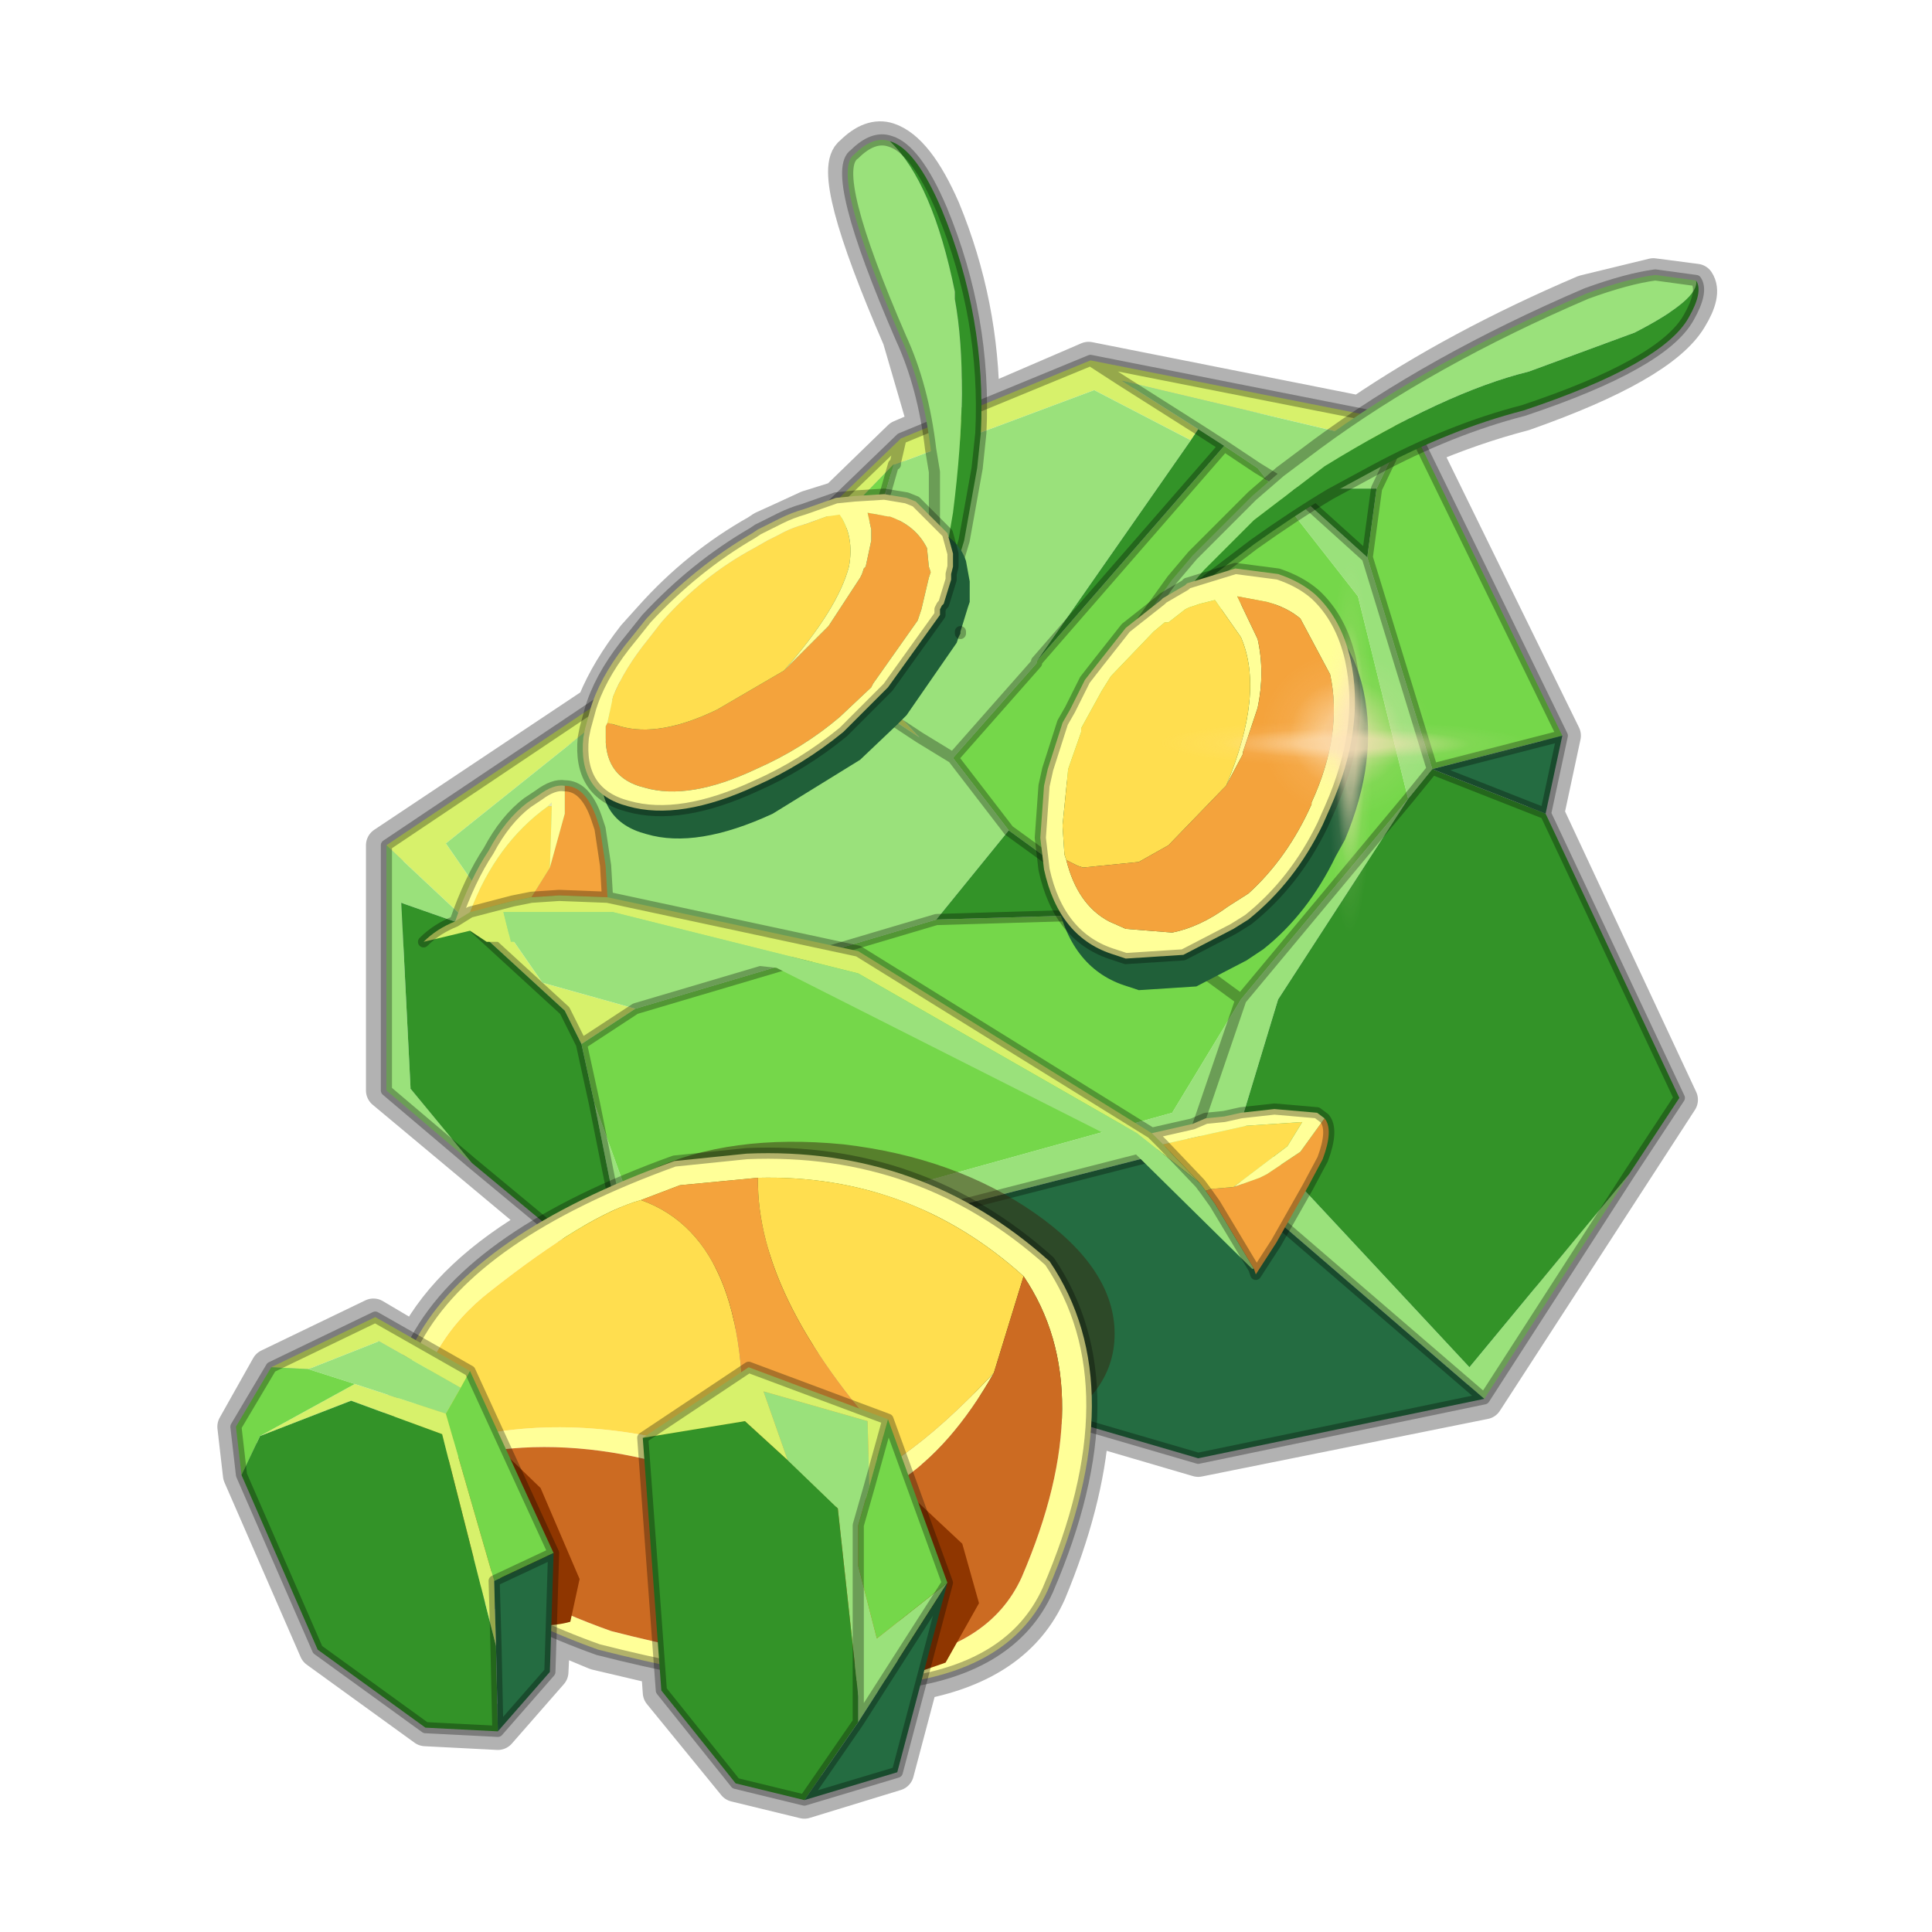 <?xml version="1.0" encoding="UTF-8" standalone="no"?>
<svg xmlns:xlink="http://www.w3.org/1999/xlink" height="52.0px" width="52.0px" xmlns="http://www.w3.org/2000/svg">
  <g transform="matrix(1.0, 0.0, 0.0, 1.0, 0.0, 0.0)">
    <use height="54.0" transform="matrix(1.0, 0.0, 0.0, 1.0, -1.0, -1.0)" width="54.0" xlink:href="#shape0"/>
    <use height="0.0" transform="matrix(0.078, 0.065, -0.13, 0.121, 25.15, 19.95)" width="0.0" xlink:href="#sprite0"/>
    <use height="0.0" transform="matrix(0.098, 0.0, -0.035, 0.082, 22.85, 36.65)" width="0.0" xlink:href="#sprite0"/>
    <use height="0.0" transform="matrix(0.07, -0.07, 0.033, 0.083, 37.65, 29.6)" width="0.0" xlink:href="#sprite0"/>
    <use height="81.5" transform="matrix(0.126, 0.0, 0.0, 0.126, 31.1, 14.95)" width="81.5" xlink:href="#sprite1"/>
  </g>
  <defs>
    <g id="shape0" transform="matrix(1.0, 0.0, 0.0, 1.0, 1.0, 1.0)">
      <path d="M52.0 0.0 L52.0 52.0 0.0 52.0 0.0 0.0 52.0 0.0" fill="#795fa9" fill-opacity="0.0" fill-rule="evenodd" stroke="none"/>
      <path d="M44.5 7.45 L42.65 7.9 Q39.25 9.35 36.6 11.15 L29.3 9.7 26.4 10.95 Q26.4 8.2 25.35 5.65 24.65 4.05 23.9 3.8 23.45 3.65 22.95 4.15 22.3 4.6 24.25 9.1 L24.95 11.5 24.25 11.8 22.55 13.45 21.75 13.7 21.1 14.0 20.55 14.25 20.4 14.35 Q18.8 15.25 17.55 16.65 L17.1 17.15 Q16.4 18.05 16.05 18.9 L16.05 18.95 10.35 22.75 10.35 29.35 14.6 32.9 Q12.15 34.3 11.2 36.1 L11.15 36.1 10.05 35.45 7.25 36.8 6.35 38.4 6.5 39.7 8.55 44.4 11.45 46.5 13.4 46.6 14.8 45.0 14.85 43.95 16.05 44.45 17.75 44.85 17.8 45.55 19.8 48.0 21.65 48.45 24.1 47.7 24.75 45.25 Q27.35 44.75 28.2 42.85 29.2 40.45 29.35 38.4 L32.25 39.25 39.95 37.7 45.2 29.6 41.6 21.9 42.05 19.8 38.25 12.05 Q39.65 11.45 41.0 11.1 44.7 9.8 45.45 8.55 45.85 7.9 45.65 7.6 L44.5 7.45 Z" fill="none" stroke="#000000" stroke-linecap="round" stroke-linejoin="round" stroke-opacity="0.302" stroke-width="1.0"/>
      <path d="M16.8 34.7 L17.0 34.7 17.0 34.8 16.8 34.7" fill="#825a20" fill-rule="evenodd" stroke="none"/>
      <path d="M24.1 12.5 L24.05 12.5 24.1 12.5" fill="#e0c585" fill-rule="evenodd" stroke="none"/>
      <path d="M37.95 11.4 L37.6 12.0 30.2 10.25 32.25 11.55 32.05 11.85 29.45 10.5 24.1 12.5 24.05 12.5 19.25 17.45 18.75 17.3 12.0 22.7 14.6 26.45 17.1 27.15 15.65 28.1 15.2 27.2 12.8 25.0 10.4 22.75 18.6 17.25 24.25 11.8 29.35 9.7 37.95 11.4 M30.2 10.25 L29.35 9.7 30.2 10.25 M23.85 13.2 L23.0 18.0 24.75 19.85 22.25 18.2 23.85 13.2 M24.1 12.5 L24.1 12.45 24.25 11.8 24.1 12.45 24.1 12.5" fill="#d7f16b" fill-rule="evenodd" stroke="none"/>
      <path d="M30.2 10.25 L37.6 12.0 37.05 13.15 34.75 13.15 33.85 12.6 34.75 13.15 36.8 15.0 38.55 20.7 37.9 21.5 36.55 16.05 33.85 12.6 32.95 12.0 32.25 11.55 30.2 10.25 M24.1 12.5 L29.45 10.5 32.05 11.85 27.9 17.8 27.9 17.85 25.65 20.4 24.75 19.85 25.65 20.4 27.15 22.35 25.2 24.75 17.1 27.15 14.6 26.45 12.0 22.7 18.75 17.3 19.25 17.45 22.25 18.2 24.75 19.85 23.0 18.0 23.85 13.2 24.05 12.5 24.1 12.5 M37.9 21.5 L34.4 26.9 33.4 30.2 39.55 36.8 43.85 31.6 39.95 37.65 32.05 30.85 17.0 34.7 16.0 29.7 17.5 33.85 31.55 29.95 33.4 26.9 32.05 30.85 33.4 26.9 37.9 21.5 M12.8 25.0 L10.8 24.3 11.05 29.3 12.7 31.3 10.4 29.35 10.4 22.75 12.8 25.0" fill="#9ae17b" fill-rule="evenodd" stroke="none"/>
      <path d="M37.6 12.0 L37.95 11.4 42.05 19.8 38.55 20.7 36.8 15.0 37.05 13.15 37.6 12.0 M32.95 12.0 L33.85 12.6 36.55 16.05 37.9 21.5 33.4 26.9 31.55 29.95 17.5 33.85 16.0 29.7 15.65 28.1 17.1 27.15 25.2 24.75 30.25 24.6 27.15 22.35 25.65 20.4 27.9 17.85 27.9 17.8 32.95 12.0 M24.05 12.5 L23.85 13.2 22.25 18.2 19.25 17.45 24.05 12.5 M30.25 24.6 L33.4 26.9 30.25 24.6" fill="#75d74a" fill-rule="evenodd" stroke="none"/>
      <path d="M37.05 13.15 L36.8 15.0 34.75 13.15 37.05 13.15 M32.25 11.55 L32.95 12.0 27.9 17.8 32.05 11.85 32.25 11.55 M37.9 21.5 L38.55 20.7 41.6 21.9 45.2 29.55 43.85 31.6 39.55 36.8 33.4 30.2 34.4 26.9 37.9 21.5 M15.65 28.1 L16.0 29.7 17.0 34.7 16.8 34.7 12.7 31.3 11.05 29.3 10.8 24.3 12.8 25.0 15.2 27.2 15.65 28.1 M30.25 24.6 L25.2 24.75 27.15 22.35 30.25 24.6" fill="#339328" fill-rule="evenodd" stroke="none"/>
      <path d="M38.55 20.7 L42.05 19.8 41.6 21.9 38.55 20.7 M17.0 34.8 L17.0 34.7 32.05 30.85 39.95 37.65 32.25 39.25 17.0 34.8" fill="#246c41" fill-rule="evenodd" stroke="none"/>
      <path d="M37.6 12.0 L37.95 11.4 29.35 9.7 30.2 10.25 32.25 11.55 32.95 12.0 33.85 12.6 34.75 13.15 36.8 15.0 38.55 20.7 42.05 19.8 37.95 11.4 M37.6 12.0 L37.05 13.15 36.8 15.0 M27.9 17.8 L32.95 12.0 M37.9 21.5 L38.55 20.7 41.6 21.9 42.05 19.8 M43.85 31.6 L45.2 29.55 41.6 21.9 M24.1 12.5 L24.05 12.5 23.85 13.2 22.25 18.2 24.75 19.85 25.65 20.4 27.9 17.85 M24.25 11.8 L24.1 12.45 24.1 12.5 M10.4 22.75 L18.6 17.25 24.25 11.8 29.35 9.7 M27.15 22.35 L25.65 20.4 M15.65 28.1 L16.0 29.7 17.0 34.7 32.05 30.85 33.4 26.9 37.9 21.5 M33.4 26.9 L30.25 24.6 25.2 24.75 17.1 27.15 15.65 28.1 15.2 27.2 12.8 25.0 M12.7 31.3 L16.8 34.7 17.0 34.7 M16.8 34.7 L17.0 34.8 32.25 39.25 39.95 37.65 32.05 30.85 M12.7 31.3 L10.4 29.35 10.4 22.75 M43.85 31.6 L39.95 37.65 M27.15 22.35 L30.25 24.6" fill="none" stroke="#000000" stroke-linecap="round" stroke-linejoin="round" stroke-opacity="0.302" stroke-width="0.3"/>
      <path d="M14.75 21.7 L14.85 21.6 14.85 21.7 14.75 21.7" fill="#e6e4b3" fill-rule="evenodd" stroke="none"/>
      <path d="M16.35 24.15 L23.1 25.6 31.0 30.5 31.3 30.8 32.3 31.85 30.6 30.5 23.1 26.2 16.5 24.55 13.55 24.55 13.75 25.35 13.1 25.35 12.65 25.05 11.4 25.35 Q11.75 25.0 12.25 24.8 L12.65 24.55 13.8 24.25 14.3 24.15 15.05 24.1 16.35 24.15" fill="#d7f16b" fill-rule="evenodd" stroke="none"/>
      <path d="M14.85 21.75 L14.85 21.7 14.85 21.75 M33.75 34.15 L33.7 34.15 30.3 30.8 20.9 26.05 14.55 25.35 13.75 25.35 13.55 24.55 16.5 24.55 23.1 26.2 30.6 30.5 32.3 31.85 32.45 32.05 32.7 32.4 33.75 34.15" fill="#9ae17b" fill-rule="evenodd" stroke="none"/>
      <path d="M15.2 21.15 Q15.75 21.15 16.05 22.0 L16.15 22.3 16.3 23.3 16.35 24.15 15.05 24.1 14.3 24.15 14.8 23.35 15.2 21.9 15.2 21.15 M35.65 30.1 Q35.9 30.4 35.6 31.2 L35.2 31.95 34.35 33.45 33.8 34.3 33.75 34.15 32.7 32.4 32.45 32.05 32.6 32.0 33.2 31.95 33.9 31.7 34.1 31.6 35.0 31.0 35.65 30.1" fill="#f4a33c" fill-rule="evenodd" stroke="none"/>
      <path d="M14.75 21.7 L14.85 21.7 14.85 21.75 14.8 23.35 14.3 24.15 13.8 24.25 12.65 24.55 Q13.35 22.7 14.75 21.7 M31.3 30.8 L33.55 30.3 35.05 30.2 34.65 30.85 33.2 31.95 32.6 32.0 32.45 32.05 32.3 31.85 31.3 30.8" fill="#ffde4f" fill-rule="evenodd" stroke="none"/>
      <path d="M14.85 21.7 L14.85 21.6 14.75 21.7 Q13.35 22.7 12.65 24.55 L12.25 24.8 Q12.65 23.65 13.15 22.9 13.6 22.05 14.2 21.6 L14.35 21.5 14.5 21.4 Q14.9 21.1 15.2 21.15 L15.2 21.9 14.8 23.35 14.85 21.75 14.85 21.7 M31.0 30.5 L32.1 30.25 32.45 30.1 32.95 30.05 33.4 29.95 34.3 29.85 35.45 29.95 35.65 30.1 35.0 31.0 34.1 31.6 33.9 31.7 33.2 31.95 34.65 30.85 35.05 30.2 33.55 30.3 31.3 30.8 31.0 30.5" fill="#ffff98" fill-rule="evenodd" stroke="none"/>
      <path d="M12.25 24.8 Q12.65 23.65 13.15 22.9 13.6 22.05 14.2 21.6 L14.35 21.5 14.5 21.4 Q14.9 21.1 15.2 21.15 15.75 21.15 16.05 22.0 L16.15 22.3 16.3 23.3 16.35 24.15 23.1 25.6 31.0 30.5 32.1 30.25 32.45 30.1 32.95 30.05 33.4 29.95 34.3 29.85 35.45 29.95 35.65 30.1 Q35.9 30.4 35.6 31.2 L35.2 31.95 34.35 33.45 33.8 34.3 33.75 34.15 32.7 32.4 32.45 32.05 32.3 31.85 31.3 30.8 31.0 30.5 M11.4 25.35 Q11.75 25.0 12.25 24.8 L12.65 24.55 13.8 24.25 14.3 24.15 15.05 24.1 16.35 24.15" fill="none" stroke="#000000" stroke-linecap="round" stroke-linejoin="round" stroke-opacity="0.302" stroke-width="0.3"/>
      <path d="M23.95 3.8 Q25.1 4.9 25.7 7.85 L25.7 8.05 Q26.1 10.25 25.65 13.8 L25.25 16.15 25.15 15.55 25.15 12.8 25.15 12.7 25.05 12.1 Q24.85 10.4 24.25 9.1 22.3 4.6 23.0 4.15 23.5 3.65 23.95 3.8" fill="#9ae17b" fill-rule="evenodd" stroke="none"/>
      <path d="M25.25 16.15 L25.65 13.8 Q26.1 10.25 25.7 8.05 L25.7 7.85 Q25.1 4.9 23.95 3.8 24.65 4.0 25.35 5.65 26.55 8.55 26.4 11.65 L26.3 12.6 25.95 14.55 25.35 16.55 25.3 16.7 25.3 16.8 25.25 16.8 25.2 16.8 25.2 16.7 25.25 16.5 25.25 16.15" fill="#339328" fill-rule="evenodd" stroke="none"/>
      <path d="M25.25 16.15 L25.25 16.5 25.2 16.7 25.2 16.8 M25.25 16.8 L25.3 16.8 25.3 16.7 25.35 16.55 25.95 14.55 26.3 12.6 26.4 11.65 Q26.55 8.55 25.35 5.65 24.65 4.0 23.95 3.8 23.5 3.65 23.0 4.15 22.3 4.6 24.25 9.1 24.85 10.4 25.05 12.1 L25.15 12.7 25.15 12.8 25.15 15.55 25.25 16.15 Z" fill="none" stroke="#000000" stroke-linecap="round" stroke-linejoin="round" stroke-opacity="0.302" stroke-width="0.3"/>
      <path d="M31.85 16.0 L31.8 16.05 Q31.3 16.4 30.85 16.85 L30.05 17.75 30.65 16.85 31.55 15.6 32.1 14.95 33.7 13.35 34.45 12.7 35.45 11.95 Q38.5 9.7 42.7 7.9 43.8 7.5 44.55 7.4 L45.65 7.55 Q45.75 8.05 44.0 8.95 L41.15 10.0 Q38.9 10.55 35.65 12.55 L33.75 14.0 32.4 15.35 31.85 16.0" fill="#9ae17b" fill-rule="evenodd" stroke="none"/>
      <path d="M45.65 7.55 Q45.85 7.85 45.45 8.55 44.75 9.8 41.0 11.05 39.05 11.55 37.0 12.65 L35.8 13.3 Q34.8 13.9 33.75 14.65 L32.5 15.6 32.45 15.65 31.85 16.0 32.4 15.35 33.75 14.0 35.65 12.55 Q38.9 10.55 41.15 10.0 L44.0 8.95 Q45.75 8.05 45.65 7.55" fill="#339328" fill-rule="evenodd" stroke="none"/>
      <path d="M45.65 7.55 Q45.85 7.85 45.45 8.55 44.75 9.8 41.0 11.05 39.05 11.55 37.0 12.65 L35.8 13.3 Q34.8 13.9 33.75 14.65 L32.5 15.6 32.45 15.65 31.85 16.0 31.8 16.05 Q31.3 16.4 30.85 16.85 L30.05 17.75 30.65 16.85 31.55 15.6 32.1 14.95 33.7 13.35 34.45 12.7 35.45 11.95 Q38.5 9.7 42.7 7.9 43.8 7.5 44.55 7.4 L45.65 7.55 Z" fill="none" stroke="#000000" stroke-linecap="round" stroke-linejoin="round" stroke-opacity="0.302" stroke-width="0.3"/>
      <path d="M35.8 16.85 Q36.45 17.45 36.7 18.6 37.1 20.45 36.2 22.6 L35.95 23.05 Q35.2 24.6 34.0 25.55 L33.55 25.85 32.2 26.55 30.65 26.65 30.35 26.55 Q28.85 26.1 28.45 24.25 L28.35 23.4 28.45 22.0 28.55 21.55 28.95 20.25 29.15 19.9 29.6 19.15 29.9 18.65 30.65 17.75 31.6 16.95 31.65 16.95 32.25 16.6 32.3 16.55 32.35 16.55 33.6 16.2 34.8 16.3 35.8 16.85" fill="#206039" fill-rule="evenodd" stroke="none"/>
      <path d="M29.55 17.85 L30.3 16.9 31.25 16.15 31.3 16.1 31.9 15.75 31.95 15.7 33.25 15.3 34.4 15.45 Q35.0 15.65 35.4 16.0 36.1 16.65 36.35 17.75 36.75 19.6 35.8 21.75 L35.6 22.2 Q34.85 23.75 33.6 24.75 L33.2 25.0 31.85 25.7 30.3 25.8 30.0 25.7 Q28.5 25.25 28.1 23.4 L28.0 22.55 28.1 21.15 28.2 20.7 28.6 19.45 28.8 19.1 29.2 18.3 29.55 17.85 M33.0 21.15 Q34.05 18.65 33.4 17.15 L32.7 16.15 32.3 16.25 32.0 16.35 31.9 16.4 31.45 16.75 31.35 16.75 31.05 17.0 29.9 18.2 29.65 18.6 29.1 19.6 29.1 19.7 28.75 20.7 28.6 22.2 28.6 22.25 28.65 23.0 28.7 23.15 Q29.0 24.35 29.85 24.8 L30.3 25.0 31.55 25.1 Q32.3 24.95 33.05 24.4 L33.6 24.05 Q34.65 23.1 35.3 21.65 L35.3 21.6 Q36.15 19.75 35.8 18.15 L35.0 16.65 Q34.65 16.35 34.1 16.2 L33.3 16.05 33.85 17.2 Q34.05 18.1 33.85 19.05 L33.45 20.25 33.45 20.3 33.0 21.15" fill="#ffff98" fill-rule="evenodd" stroke="none"/>
      <path d="M28.7 23.15 L28.65 23.0 28.6 22.25 28.6 22.2 28.75 20.7 29.1 19.7 29.1 19.6 29.65 18.6 29.9 18.2 31.05 17.0 31.35 16.75 31.45 16.75 31.9 16.4 32.0 16.35 32.3 16.25 32.7 16.15 33.4 17.15 Q34.05 18.65 33.0 21.15 L32.9 21.25 31.45 22.75 30.65 23.2 29.15 23.35 29.0 23.3 28.7 23.15" fill="#ffde4f" fill-rule="evenodd" stroke="none"/>
      <path d="M33.0 21.15 L33.45 20.3 33.45 20.25 33.85 19.05 Q34.05 18.1 33.85 17.2 L33.3 16.05 34.1 16.2 Q34.65 16.35 35.0 16.65 L35.8 18.15 Q36.15 19.75 35.3 21.6 L35.3 21.65 Q34.65 23.1 33.6 24.05 L33.05 24.4 Q32.3 24.95 31.55 25.1 L30.3 25.0 29.85 24.8 Q29.0 24.35 28.7 23.15 L29.0 23.3 29.15 23.35 30.65 23.2 31.45 22.75 32.9 21.25 33.0 21.15" fill="#f4a33c" fill-rule="evenodd" stroke="none"/>
      <path d="M29.55 17.85 L30.3 16.9 31.25 16.15 31.3 16.1 31.9 15.75 31.95 15.7 33.25 15.3 34.4 15.45 Q35.0 15.65 35.4 16.0 36.1 16.65 36.35 17.75 36.75 19.6 35.8 21.75 L35.6 22.2 Q34.85 23.75 33.6 24.75 L33.2 25.0 31.85 25.7 30.3 25.8 30.0 25.7 Q28.5 25.25 28.1 23.4 L28.0 22.55 28.1 21.15 28.2 20.7 28.6 19.45 28.8 19.1 29.2 18.3 29.55 17.85 Z" fill="none" stroke="#000000" stroke-linecap="round" stroke-linejoin="round" stroke-opacity="0.302" stroke-width="0.3"/>
      <path d="M25.85 17.05 L25.8 17.15 25.75 17.3 24.4 19.25 24.15 19.5 23.15 20.45 20.8 21.9 Q18.75 22.85 17.4 22.45 16.05 22.1 16.2 20.6 L16.2 20.35 16.35 19.75 16.4 19.65 Q16.7 18.75 17.45 17.85 L17.9 17.35 Q19.15 15.95 20.75 15.1 L20.9 15.0 21.45 14.7 22.1 14.45 22.95 14.15 23.45 14.05 24.3 14.0 24.85 14.15 25.15 14.25 Q25.8 14.5 26.0 15.1 L26.1 15.65 26.1 16.0 26.1 16.2 26.05 16.35 25.85 17.0 25.85 17.05" fill="#206039" fill-rule="evenodd" stroke="none"/>
      <path d="M25.85 17.0 L25.85 17.05" fill="none" stroke="#000000" stroke-linecap="round" stroke-linejoin="round" stroke-opacity="0.302" stroke-width="0.3"/>
      <path d="M21.1 18.05 L22.1 17.05 22.2 16.95 22.3 16.85 23.15 15.55 23.2 15.45 23.25 15.3 23.3 15.25 23.45 14.55 23.45 14.3 23.45 14.25 23.35 13.8 23.9 13.9 23.95 13.9 Q24.65 14.15 24.95 14.75 L25.0 15.25 25.05 15.4 25.0 15.55 24.8 16.4 24.75 16.55 24.7 16.7 23.5 18.4 23.45 18.5 22.6 19.3 Q21.6 20.15 20.35 20.7 18.55 21.55 17.35 21.2 16.3 20.95 16.3 19.85 L16.3 19.55 16.35 19.45 16.7 19.55 Q17.75 19.85 19.3 19.1 L21.1 18.05" fill="#f4a33c" fill-rule="evenodd" stroke="none"/>
      <path d="M16.35 19.45 L16.5 18.75 Q16.8 18.0 17.45 17.2 L17.8 16.75 Q18.9 15.5 20.3 14.75 L20.65 14.55 20.95 14.4 Q21.3 14.2 21.7 14.1 L22.25 13.9 22.6 13.85 Q23.0 14.45 22.85 15.25 22.55 16.4 21.1 18.05 L19.3 19.1 Q17.75 19.85 16.7 19.55 L16.35 19.45" fill="#ffde4f" fill-rule="evenodd" stroke="none"/>
      <path d="M17.4 16.65 Q18.7 15.25 20.25 14.35 L20.4 14.25 21.0 13.95 Q21.3 13.8 21.65 13.7 L22.5 13.4 23.0 13.35 23.8 13.3 24.4 13.4 24.65 13.5 25.5 14.35 25.65 14.9 25.65 15.25 25.6 15.45 25.6 15.6 25.4 16.25 25.35 16.3 25.3 16.4 25.3 16.55 23.9 18.5 23.65 18.75 22.7 19.7 Q21.6 20.6 20.35 21.15 18.3 22.1 16.9 21.7 15.55 21.35 15.7 19.85 L15.75 19.6 15.9 19.05 15.95 18.9 Q16.25 18.05 17.0 17.15 L17.4 16.65 M21.1 18.05 Q22.55 16.4 22.85 15.25 23.0 14.45 22.6 13.85 L22.25 13.9 21.7 14.1 Q21.3 14.2 20.95 14.4 L20.65 14.55 20.3 14.75 Q18.9 15.5 17.8 16.75 L17.45 17.2 Q16.8 18.0 16.5 18.75 L16.35 19.45 16.3 19.55 16.3 19.85 Q16.3 20.95 17.35 21.2 18.55 21.55 20.35 20.7 21.6 20.15 22.6 19.3 L23.45 18.5 23.5 18.4 24.7 16.7 24.75 16.55 24.8 16.4 25.0 15.55 25.05 15.4 25.0 15.25 24.95 14.75 Q24.65 14.15 23.95 13.9 L23.9 13.9 23.35 13.8 23.45 14.25 23.45 14.3 23.45 14.55 23.3 15.25 23.25 15.3 23.2 15.45 23.15 15.55 22.3 16.85 22.2 16.95 22.1 17.05 21.1 18.05" fill="#ffff98" fill-rule="evenodd" stroke="none"/>
      <path d="M17.4 16.65 Q18.7 15.25 20.25 14.35 L20.4 14.25 21.0 13.95 Q21.3 13.8 21.65 13.7 L22.5 13.4 23.0 13.35 23.8 13.3 24.4 13.4 24.65 13.5 25.5 14.35 25.65 14.9 25.65 15.25 25.6 15.45 25.6 15.6 25.4 16.25 25.35 16.3 25.3 16.4 25.3 16.55 23.9 18.5 23.65 18.75 22.7 19.7 Q21.6 20.6 20.35 21.15 18.3 22.1 16.9 21.7 15.55 21.35 15.7 19.85 L15.75 19.6 15.9 19.05 15.95 18.9 Q16.25 18.05 17.0 17.15 L17.4 16.65 Z" fill="none" stroke="#000000" stroke-linecap="round" stroke-linejoin="round" stroke-opacity="0.302" stroke-width="0.3"/>
      <path d="M15.4 34.25 Q15.4 32.5 17.5 31.5 19.65 30.5 22.7 30.8 25.7 31.15 27.85 32.65 30.0 34.15 30.0 35.9 30.0 37.65 27.85 38.65 25.7 39.7 22.7 39.35 19.65 39.0 17.5 37.5 15.4 36.0 15.4 34.25" fill="#36250e" fill-opacity="0.482" fill-rule="evenodd" stroke="none"/>
      <path d="M24.25 39.2 Q25.4 38.4 26.75 36.95 24.45 41.0 21.05 40.6 15.55 37.95 11.25 39.55 11.5 40.75 12.6 41.8 13.9 43.0 16.45 43.9 25.75 46.3 27.5 42.45 29.65 37.45 27.55 34.35 24.5 31.6 20.4 31.7 L18.3 31.9 17.25 32.3 Q15.8 32.7 13.2 34.75 11.45 36.1 11.1 38.3 10.9 39.1 12.7 38.65 L13.0 38.6 Q16.25 38.0 19.95 39.35 L24.25 39.2 M28.2 42.8 Q26.3 47.0 16.1 44.4 8.25 41.6 11.2 36.05 12.75 33.2 18.15 31.25 L20.1 31.05 Q24.8 30.85 28.25 33.95 30.55 37.35 28.2 42.8" fill="#ffff98" fill-rule="evenodd" stroke="none"/>
      <path d="M26.75 36.95 Q25.4 38.4 24.25 39.2 20.35 35.05 20.4 31.7 24.5 31.6 27.55 34.35 L26.75 36.95 M19.95 39.35 Q16.25 38.0 13.0 38.6 L12.7 38.65 Q10.9 39.1 11.1 38.3 11.45 36.1 13.2 34.75 15.8 32.7 17.25 32.3 20.35 33.4 19.95 39.35" fill="#ffde4f" fill-rule="evenodd" stroke="none"/>
      <path d="M24.25 39.2 L19.95 39.35 Q20.35 33.4 17.25 32.3 L18.3 31.9 20.4 31.7 Q20.35 35.05 24.25 39.2" fill="#f4a33c" fill-rule="evenodd" stroke="none"/>
      <path d="M27.55 34.35 Q29.65 37.45 27.5 42.45 25.75 46.3 16.45 43.9 13.9 43.0 12.6 41.8 11.5 40.75 11.25 39.55 15.55 37.95 21.05 40.6 24.45 41.0 26.75 36.95 L27.55 34.35" fill="#cc6b22" fill-rule="evenodd" stroke="none"/>
      <path d="M28.2 42.8 Q26.3 47.0 16.1 44.4 8.25 41.6 11.2 36.05 12.75 33.2 18.15 31.25 L20.1 31.05 Q24.8 30.85 28.25 33.95 30.55 37.35 28.2 42.8 Z" fill="none" stroke="#000000" stroke-linecap="round" stroke-linejoin="round" stroke-opacity="0.302" stroke-width="0.3"/>
      <path d="M24.15 45.2 L24.35 40.1 25.9 41.55 26.35 43.15 25.45 44.75 24.15 45.2 M13.6 43.65 L13.2 38.75 14.55 40.05 15.6 42.5 15.35 43.65 Q14.65 43.85 13.6 43.65" fill="#8f3600" fill-rule="evenodd" stroke="none"/>
      <path d="M7.3 36.8 L10.1 35.45 12.65 36.9 12.4 37.35 10.2 36.1 8.3 36.85 7.3 36.8 M13.3 42.55 L13.35 44.3 11.9 38.6 9.45 37.7 7.0 38.65 9.55 37.25 12.0 38.05 13.3 42.55 M17.3 38.7 L20.15 36.8 23.9 38.2 23.4 40.0 23.35 38.25 20.55 37.45 21.2 39.3 20.05 38.25 17.3 38.7" fill="#d7f16b" fill-rule="evenodd" stroke="none"/>
      <path d="M8.3 36.85 L10.2 36.1 12.4 37.35 12.0 38.05 9.55 37.25 8.3 36.85 M23.1 46.35 L23.1 45.65 22.55 40.6 21.2 39.3 20.55 37.45 23.35 38.25 23.4 40.0 23.1 41.05 23.1 42.15 23.6 44.1 25.5 42.6 23.1 46.35 M23.1 42.15 L23.1 45.65 23.1 42.15" fill="#9ae17b" fill-rule="evenodd" stroke="none"/>
      <path d="M7.3 36.8 L8.3 36.85 9.55 37.25 7.0 38.65 6.5 39.7 6.35 38.4 7.3 36.8 M12.4 37.35 L12.65 36.9 14.9 41.8 13.3 42.55 12.0 38.05 12.4 37.35 M23.9 38.2 L25.5 42.6 23.6 44.1 23.1 42.15 23.1 41.05 23.4 40.0 23.9 38.2" fill="#75d74a" fill-rule="evenodd" stroke="none"/>
      <path d="M13.4 46.6 L11.45 46.5 8.55 44.4 6.5 39.7 7.0 38.65 9.45 37.7 11.9 38.6 13.35 44.3 13.4 46.6 M21.65 48.45 L19.8 48.0 17.8 45.5 17.3 38.7 20.05 38.25 21.2 39.3 22.55 40.6 23.1 45.65 23.1 46.35 21.65 48.45" fill="#339328" fill-rule="evenodd" stroke="none"/>
      <path d="M14.9 41.8 L14.8 45.0 13.4 46.6 13.35 44.3 13.3 42.55 14.9 41.8 M25.5 42.6 L24.15 47.7 21.65 48.45 23.1 46.35 25.5 42.6" fill="#246c41" fill-rule="evenodd" stroke="none"/>
      <path d="M12.65 36.9 L10.1 35.45 7.3 36.8 6.35 38.4 6.5 39.7 8.55 44.4 11.45 46.5 13.4 46.6 14.8 45.0 14.9 41.8 13.3 42.55 13.35 44.3 13.4 46.6 M12.65 36.9 L14.9 41.8 M21.65 48.45 L19.8 48.0 17.8 45.5 17.3 38.7 20.15 36.8 23.9 38.2 25.5 42.6 24.15 47.7 21.65 48.45 23.1 46.35 23.1 45.65 23.1 42.15 23.1 41.05 23.4 40.0 23.9 38.2 M25.5 42.6 L23.1 46.35" fill="none" stroke="#000000" stroke-linecap="round" stroke-linejoin="round" stroke-opacity="0.302" stroke-width="0.3"/>
    </g>
    <g id="sprite1" transform="matrix(1.0, 0.0, 0.0, 1.0, 0.0, 0.0)">
      <use height="26.7" transform="matrix(0.004, -1.351, 1.393, 0.02, 22.09, 56.026)" width="26.7" xlink:href="#sprite2"/>
      <use height="26.7" transform="matrix(0.009, -3.049, 0.372, 0.005, 36.507, 81.377)" width="26.7" xlink:href="#sprite2"/>
      <use height="26.7" transform="matrix(3.049, 0.009, -0.005, 0.372, 0.122, 35.107)" width="26.7" xlink:href="#sprite2"/>
    </g>
    <g id="sprite2" transform="matrix(1.0, 0.0, 0.0, 1.0, 13.35, 13.35)">
      <use height="26.7" transform="matrix(1.0, 0.0, 0.0, 1.0, -13.35, -13.35)" width="26.7" xlink:href="#shape1"/>
    </g>
    <g id="shape1" transform="matrix(1.0, 0.0, 0.0, 1.0, 13.35, 13.35)">
      <path d="M9.3 -9.85 Q13.35 -5.8 13.35 0.0 13.35 5.8 9.3 9.3 5.8 13.35 0.0 13.35 -5.8 13.35 -9.85 9.3 -13.35 5.8 -13.35 0.0 -13.35 -5.8 -9.85 -9.85 -5.8 -13.35 0.0 -13.35 5.8 -13.35 9.3 -9.85" fill="url(#gradient0)" fill-rule="evenodd" stroke="none"/>
    </g>
    <radialGradient cx="0" cy="0" gradientTransform="matrix(0.021, 0.0, 0.0, 0.021, 0.0, 0.0)" gradientUnits="userSpaceOnUse" id="gradient0" r="819.2" spreadMethod="pad">
      <stop offset="0.196" stop-color="#fee3bc" stop-opacity="0.557"/>
      <stop offset="0.502" stop-color="#fee3bc" stop-opacity="0.086"/>
      <stop offset="0.761" stop-color="#ffe3bd" stop-opacity="0.0"/>
    </radialGradient>
  </defs>
</svg>
